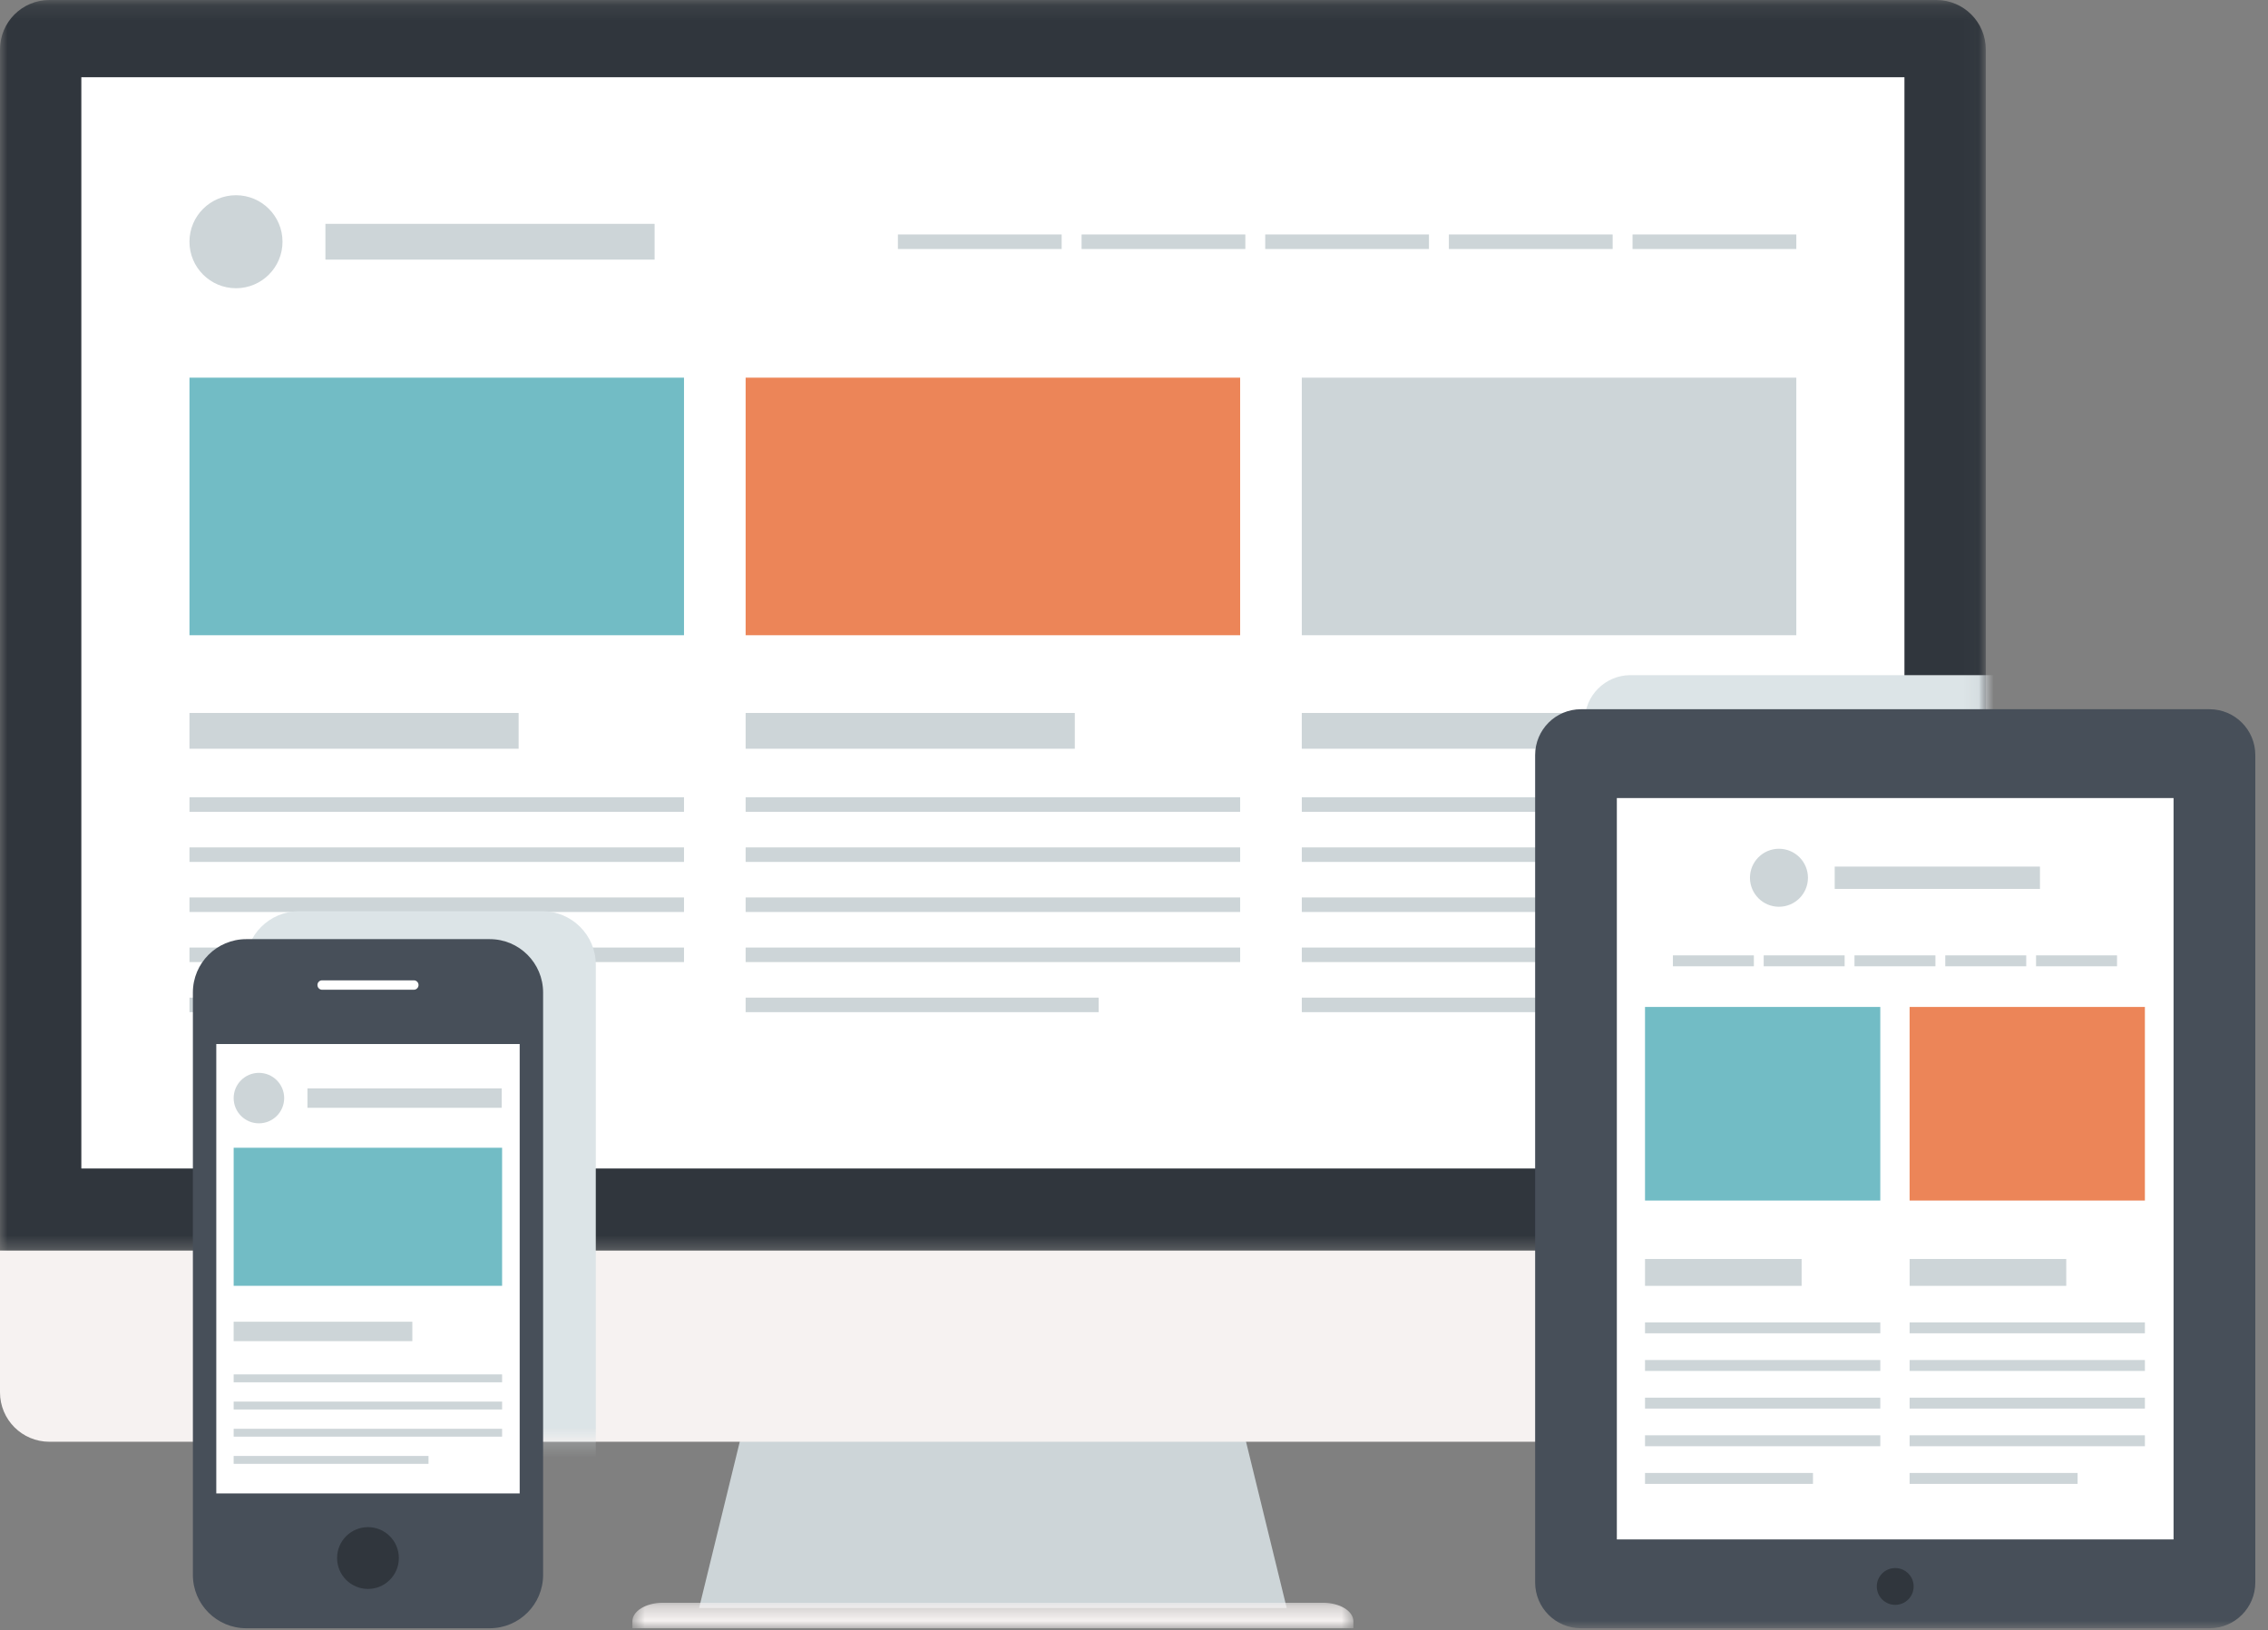 <?xml version="1.0" encoding="UTF-8"?>
<svg width="153px" height="110px" viewBox="0 0 153 110" version="1.1" xmlns="http://www.w3.org/2000/svg" xmlns:xlink="http://www.w3.org/1999/xlink">
    <rect x="0" y="0" width="153" height="110" fill="#808080" stroke="none"/>
    <!-- Generator: Sketch 48 (47235) - http://www.bohemiancoding.com/sketch -->
    <title>Page 1</title>
    <desc>Created with Sketch.</desc>
    <defs>
        <polygon id="path-1" points="0.661 0.281 49.301 0.281 49.301 2 0.661 2"></polygon>
        <polygon id="path-3" points="0 0.142 133.962 0.142 133.962 84.514 0 84.514"></polygon>
        <polygon id="path-5" points="0 110 155.487 110 155.487 0.142 0 0.142"></polygon>
        <path d="M3.334,0.141 C1.491,0.141 0,1.635 0,3.477 L0,97.206 L133.962,97.206 L133.962,3.477 C133.962,1.635 132.466,0.141 130.626,0.141" id="path-7"></path>
        <path d="M3.334,0.141 C1.491,0.141 0,1.635 0,3.477 L0,97.206 L133.962,97.206 L133.962,3.477 C133.962,1.635 132.466,0.141 130.626,0.141" id="path-9"></path>
        <polygon id="path-11" points="0 110 155.487 110 155.487 0.142 0 0.142"></polygon>
    </defs>
    <g id="Page-1" stroke="none" stroke-width="1" fill="none" fill-rule="evenodd">
        <g transform="translate(0, -1)">
            <g id="Group-41" transform="translate(0, 0.858)">
                <path d="M51.407,91.272 C49.992,97.061 48.577,102.849 47.161,108.638 L86.803,108.638 C85.386,102.849 83.971,97.061 82.555,91.272 L51.407,91.272 Z" id="Fill-1" fill="#CDD5D8"></path>
                <g id="Group-5" transform="translate(42, 108)">
                    <mask id="mask-2" fill="white">
                        <use xlink:href="#path-1"></use>
                    </mask>
                    <g id="Clip-4"></g>
                    <path d="M47.253,0.281 L2.707,0.281 C1.579,0.281 0.661,0.841 0.661,1.531 L0.661,2 L49.301,2 L49.301,1.531 C49.301,0.841 48.386,0.281 47.253,0.281" id="Fill-3" fill="#F6F2F1" mask="url(#mask-2)"></path>
                </g>
                <path d="M0,84.514 L0,94.082 C0,95.927 1.491,97.418 3.334,97.418 L130.626,97.418 C132.467,97.418 133.962,95.927 133.962,94.082 L133.962,84.514 L0,84.514 Z" id="Fill-6" fill="#F6F2F1"></path>
                <g id="Group-10">
                    <mask id="mask-4" fill="white">
                        <use xlink:href="#path-3"></use>
                    </mask>
                    <g id="Clip-9"></g>
                    <path d="M133.962,84.514 L133.962,3.477 C133.962,1.635 132.467,0.142 130.626,0.142 L3.334,0.142 C1.491,0.142 -0,1.635 -0,3.477 L-0,84.514 L133.962,84.514 Z" id="Fill-8" fill="#30363D" mask="url(#mask-4)"></path>
                </g>
                <mask id="mask-6" fill="white">
                    <use xlink:href="#path-5"></use>
                </mask>
                <g id="Clip-12"></g>
                <polygon id="Fill-11" fill="#FFFFFF" mask="url(#mask-6)" points="5.487 78.981 128.474 78.981 128.474 5.353 5.487 5.353"></polygon>
                <polygon id="Fill-13" fill="#72BCC5" mask="url(#mask-6)" points="12.782 43.001 46.143 43.001 46.143 25.623 12.782 25.623"></polygon>
                <polygon id="Fill-14" fill="#EC8558" mask="url(#mask-6)" points="50.301 43.001 83.661 43.001 83.661 25.623 50.301 25.623"></polygon>
                <polygon id="Fill-15" fill="#CDD5D8" mask="url(#mask-6)" points="87.82 43.001 121.179 43.001 121.179 25.623 87.82 25.623"></polygon>
                <polygon id="Fill-16" fill="#CDD5D8" mask="url(#mask-6)" points="21.953 17.658 44.16 17.658 44.16 15.245 21.953 15.245"></polygon>
                <path d="M19.058,16.451 C19.058,18.183 17.654,19.589 15.921,19.589 C14.188,19.589 12.781,18.183 12.781,16.451 C12.781,14.719 14.188,13.314 15.921,13.314 C17.654,13.314 19.058,14.719 19.058,16.451" id="Fill-17" fill="#CDD5D8" mask="url(#mask-6)"></path>
                <polygon id="Fill-18" fill="#CDD5D8" mask="url(#mask-6)" points="110.132 16.942 121.18 16.942 121.18 15.961 110.132 15.961"></polygon>
                <polygon id="Fill-19" fill="#CDD5D8" mask="url(#mask-6)" points="97.741 16.942 108.79 16.942 108.79 15.961 97.741 15.961"></polygon>
                <polygon id="Fill-20" fill="#CDD5D8" mask="url(#mask-6)" points="85.352 16.942 96.399 16.942 96.399 15.961 85.352 15.961"></polygon>
                <polygon id="Fill-21" fill="#CDD5D8" mask="url(#mask-6)" points="72.963 16.942 84.011 16.942 84.011 15.961 72.963 15.961"></polygon>
                <polygon id="Fill-22" fill="#CDD5D8" mask="url(#mask-6)" points="60.573 16.942 71.62 16.942 71.62 15.961 60.573 15.961"></polygon>
                <polygon id="Fill-23" fill="#CDD5D8" mask="url(#mask-6)" points="12.782 54.915 46.143 54.915 46.143 53.935 12.782 53.935"></polygon>
                <polygon id="Fill-24" fill="#CDD5D8" mask="url(#mask-6)" points="12.782 58.295 46.143 58.295 46.143 57.316 12.782 57.316"></polygon>
                <polygon id="Fill-25" fill="#CDD5D8" mask="url(#mask-6)" points="12.782 61.673 46.143 61.673 46.143 60.693 12.782 60.693"></polygon>
                <polygon id="Fill-26" fill="#CDD5D8" mask="url(#mask-6)" points="12.782 65.053 46.143 65.053 46.143 64.073 12.782 64.073"></polygon>
                <polygon id="Fill-27" fill="#CDD5D8" mask="url(#mask-6)" points="12.782 68.432 36.597 68.432 36.597 67.452 12.782 67.452"></polygon>
                <polygon id="Fill-28" fill="#CDD5D8" mask="url(#mask-6)" points="12.781 50.66 34.987 50.66 34.987 48.246 12.781 48.246"></polygon>
                <polygon id="Fill-29" fill="#CDD5D8" mask="url(#mask-6)" points="50.301 54.915 83.661 54.915 83.661 53.935 50.301 53.935"></polygon>
                <polygon id="Fill-30" fill="#CDD5D8" mask="url(#mask-6)" points="50.301 58.295 83.661 58.295 83.661 57.316 50.301 57.316"></polygon>
                <polygon id="Fill-31" fill="#CDD5D8" mask="url(#mask-6)" points="50.301 61.673 83.661 61.673 83.661 60.693 50.301 60.693"></polygon>
                <polygon id="Fill-32" fill="#CDD5D8" mask="url(#mask-6)" points="50.301 65.053 83.661 65.053 83.661 64.073 50.301 64.073"></polygon>
                <polygon id="Fill-33" fill="#CDD5D8" mask="url(#mask-6)" points="50.301 68.432 74.116 68.432 74.116 67.452 50.301 67.452"></polygon>
                <polygon id="Fill-34" fill="#CDD5D8" mask="url(#mask-6)" points="50.301 50.66 72.507 50.66 72.507 48.246 50.301 48.246"></polygon>
                <polygon id="Fill-35" fill="#CDD5D8" mask="url(#mask-6)" points="87.82 54.915 121.179 54.915 121.179 53.935 87.82 53.935"></polygon>
                <polygon id="Fill-36" fill="#CDD5D8" mask="url(#mask-6)" points="87.82 58.295 121.179 58.295 121.179 57.316 87.82 57.316"></polygon>
                <polygon id="Fill-37" fill="#CDD5D8" mask="url(#mask-6)" points="87.82 61.673 121.179 61.673 121.179 60.693 87.82 60.693"></polygon>
                <polygon id="Fill-38" fill="#CDD5D8" mask="url(#mask-6)" points="87.82 65.053 121.179 65.053 121.179 64.073 87.82 64.073"></polygon>
                <polygon id="Fill-39" fill="#CDD5D8" mask="url(#mask-6)" points="87.82 68.432 111.635 68.432 111.635 67.452 87.82 67.452"></polygon>
                <polygon id="Fill-40" fill="#CDD5D8" mask="url(#mask-6)" points="87.819 50.66 110.026 50.66 110.026 48.246 87.819 48.246"></polygon>
            </g>
            <g id="Group-48" transform="translate(0, 0.858)">
                <g id="Group-44">
                    <mask id="mask-8" fill="white">
                        <use xlink:href="#path-7"></use>
                    </mask>
                    <g id="Clip-43"></g>
                    <path d="M36.591,61.623 L20.168,61.623 C18.179,61.623 16.565,63.238 16.565,65.225 L16.565,104.519 C16.565,106.506 18.179,108.119 20.168,108.119 L36.591,108.119 C38.579,108.119 40.192,106.506 40.192,104.519 L40.192,65.225 C40.192,63.238 38.579,61.623 36.591,61.623" id="Fill-42" fill="#DCE4E7" mask="url(#mask-8)"></path>
                </g>
                <g id="Group-47">
                    <mask id="mask-10" fill="white">
                        <use xlink:href="#path-9"></use>
                    </mask>
                    <g id="Clip-46"></g>
                    <path d="M152.399,45.694 L109.997,45.694 C108.288,45.694 106.905,47.08 106.905,48.787 L106.905,104.612 C106.905,106.318 108.288,107.7 109.997,107.7 L152.399,107.7 C154.104,107.7 155.487,106.318 155.487,104.612 L155.487,48.787 C155.487,47.08 154.104,45.694 152.399,45.694" id="Fill-45" fill="#DCE4E7" mask="url(#mask-10)"></path>
                </g>
            </g>
            <g id="Group-89" transform="translate(0, 0.858)">
                <path d="M33.038,63.506 L16.613,63.506 C14.625,63.506 13.012,65.119 13.012,67.106 L13.012,106.4 C13.012,108.388 14.625,110 16.613,110 L33.038,110 C35.026,110 36.638,108.388 36.638,106.4 L36.638,67.106 C36.638,65.119 35.026,63.506 33.038,63.506" id="Fill-49" fill="#474F59"></path>
                <path d="M21.729,66.285 L27.919,66.285 C28.093,66.285 28.235,66.427 28.235,66.6 C28.235,66.776 28.093,66.92 27.919,66.92 L21.729,66.92 C21.553,66.92 21.415,66.776 21.415,66.6 C21.415,66.427 21.553,66.285 21.729,66.285" id="Fill-51" fill="#FFFFFF"></path>
                <path d="M24.824,107.348 C23.675,107.348 22.74,106.412 22.74,105.263 C22.74,104.112 23.675,103.178 24.824,103.178 C25.975,103.178 26.907,104.112 26.907,105.263 C26.907,106.412 25.975,107.348 24.824,107.348" id="Fill-53" fill="#30363D"></path>
                <mask id="mask-12" fill="white">
                    <use xlink:href="#path-11"></use>
                </mask>
                <g id="Clip-56"></g>
                <polygon id="Fill-55" fill="#FFFFFF" mask="url(#mask-12)" points="14.591 100.904 35.058 100.904 35.058 70.583 14.591 70.583"></polygon>
                <polygon id="Fill-57" fill="#72BCC5" mask="url(#mask-12)" points="15.763 86.896 33.872 86.896 33.872 77.581 15.763 77.581"></polygon>
                <polygon id="Fill-58" fill="#CDD5D8" mask="url(#mask-12)" points="20.741 74.885 33.843 74.885 33.843 73.575 20.741 73.575"></polygon>
                <path d="M19.171,74.23 C19.171,75.171 18.407,75.933 17.466,75.933 C16.526,75.933 15.763,75.171 15.763,74.23 C15.763,73.29 16.526,72.528 17.466,72.528 C18.407,72.528 19.171,73.29 19.171,74.23" id="Fill-59" fill="#CDD5D8" mask="url(#mask-12)"></path>
                <polygon id="Fill-60" fill="#CDD5D8" mask="url(#mask-12)" points="15.763 93.406 33.872 93.406 33.872 92.873 15.763 92.873"></polygon>
                <polygon id="Fill-61" fill="#CDD5D8" mask="url(#mask-12)" points="15.763 95.241 33.872 95.241 33.872 94.708 15.763 94.708"></polygon>
                <polygon id="Fill-62" fill="#CDD5D8" mask="url(#mask-12)" points="15.763 97.074 33.872 97.074 33.872 96.542 15.763 96.542"></polygon>
                <polygon id="Fill-63" fill="#CDD5D8" mask="url(#mask-12)" points="15.762 98.908 28.907 98.908 28.907 98.376 15.762 98.376"></polygon>
                <polygon id="Fill-64" fill="#CDD5D8" mask="url(#mask-12)" points="15.762 90.63 27.816 90.63 27.816 89.319 15.762 89.319"></polygon>
                <path d="M149.056,47.994 L106.651,47.994 C104.944,47.994 103.561,49.379 103.561,51.087 L103.561,106.911 C103.561,108.618 104.944,110 106.651,110 L149.056,110 C150.761,110 152.144,108.618 152.144,106.911 L152.144,51.087 C152.144,49.379 150.761,47.994 149.056,47.994" id="Fill-65" fill="#474F59" mask="url(#mask-12)"></path>
                <path d="M127.853,108.422 C127.165,108.422 126.609,107.867 126.609,107.181 C126.609,106.491 127.165,105.939 127.853,105.939 C128.538,105.939 129.095,106.491 129.095,107.181 C129.095,107.867 128.538,108.422 127.853,108.422" id="Fill-66" fill="#30363D" mask="url(#mask-12)"></path>
                <polygon id="Fill-67" fill="#FFFFFF" mask="url(#mask-12)" points="109.073 104.007 146.629 104.007 146.629 53.987 109.073 53.987"></polygon>
                <polygon id="Fill-68" fill="#CDD5D8" mask="url(#mask-12)" points="123.77 60.117 137.617 60.117 137.617 58.612 123.77 58.612"></polygon>
                <path d="M121.965,59.365 C121.965,60.444 121.091,61.321 120.009,61.321 C118.928,61.321 118.053,60.444 118.053,59.365 C118.053,58.285 118.928,57.408 120.009,57.408 C121.091,57.408 121.965,58.285 121.965,59.365" id="Fill-69" fill="#CDD5D8" mask="url(#mask-12)"></path>
                <polygon id="Fill-70" fill="#CDD5D8" mask="url(#mask-12)" points="137.353 65.338 142.816 65.338 142.816 64.601 137.353 64.601"></polygon>
                <polygon id="Fill-71" fill="#CDD5D8" mask="url(#mask-12)" points="131.228 65.338 136.69 65.338 136.69 64.601 131.228 64.601"></polygon>
                <polygon id="Fill-72" fill="#CDD5D8" mask="url(#mask-12)" points="125.104 65.338 130.564 65.338 130.564 64.601 125.104 64.601"></polygon>
                <polygon id="Fill-73" fill="#CDD5D8" mask="url(#mask-12)" points="118.979 65.338 124.44 65.338 124.44 64.601 118.979 64.601"></polygon>
                <polygon id="Fill-74" fill="#CDD5D8" mask="url(#mask-12)" points="112.854 65.338 118.316 65.338 118.316 64.601 112.854 64.601"></polygon>
                <polygon id="Fill-75" fill="#72BCC5" mask="url(#mask-12)" points="110.973 81.144 126.845 81.144 126.845 68.081 110.973 68.081"></polygon>
                <polygon id="Fill-76" fill="#EC8558" mask="url(#mask-12)" points="128.823 81.144 144.695 81.144 144.695 68.081 128.823 68.081"></polygon>
                <polygon id="Fill-77" fill="#CDD5D8" mask="url(#mask-12)" points="110.973 90.1 126.845 90.1 126.845 89.363 110.973 89.363"></polygon>
                <polygon id="Fill-78" fill="#CDD5D8" mask="url(#mask-12)" points="110.973 92.639 126.845 92.639 126.845 91.903 110.973 91.903"></polygon>
                <polygon id="Fill-79" fill="#CDD5D8" mask="url(#mask-12)" points="110.973 95.179 126.845 95.179 126.845 94.443 110.973 94.443"></polygon>
                <polygon id="Fill-80" fill="#CDD5D8" mask="url(#mask-12)" points="110.973 97.719 126.845 97.719 126.845 96.982 110.973 96.982"></polygon>
                <polygon id="Fill-81" fill="#CDD5D8" mask="url(#mask-12)" points="110.973 100.26 122.304 100.26 122.304 99.523 110.973 99.523"></polygon>
                <polygon id="Fill-82" fill="#CDD5D8" mask="url(#mask-12)" points="110.973 86.899 121.538 86.899 121.538 85.086 110.973 85.086"></polygon>
                <polygon id="Fill-83" fill="#CDD5D8" mask="url(#mask-12)" points="128.823 90.1 144.695 90.1 144.695 89.363 128.823 89.363"></polygon>
                <polygon id="Fill-84" fill="#CDD5D8" mask="url(#mask-12)" points="128.823 92.639 144.695 92.639 144.695 91.903 128.823 91.903"></polygon>
                <polygon id="Fill-85" fill="#CDD5D8" mask="url(#mask-12)" points="128.823 95.179 144.695 95.179 144.695 94.443 128.823 94.443"></polygon>
                <polygon id="Fill-86" fill="#CDD5D8" mask="url(#mask-12)" points="128.823 97.719 144.695 97.719 144.695 96.982 128.823 96.982"></polygon>
                <polygon id="Fill-87" fill="#CDD5D8" mask="url(#mask-12)" points="128.823 100.26 140.155 100.26 140.155 99.523 128.823 99.523"></polygon>
                <polygon id="Fill-88" fill="#CDD5D8" mask="url(#mask-12)" points="128.824 86.899 139.39 86.899 139.39 85.086 128.824 85.086"></polygon>
            </g>
        </g>
    </g>
</svg>